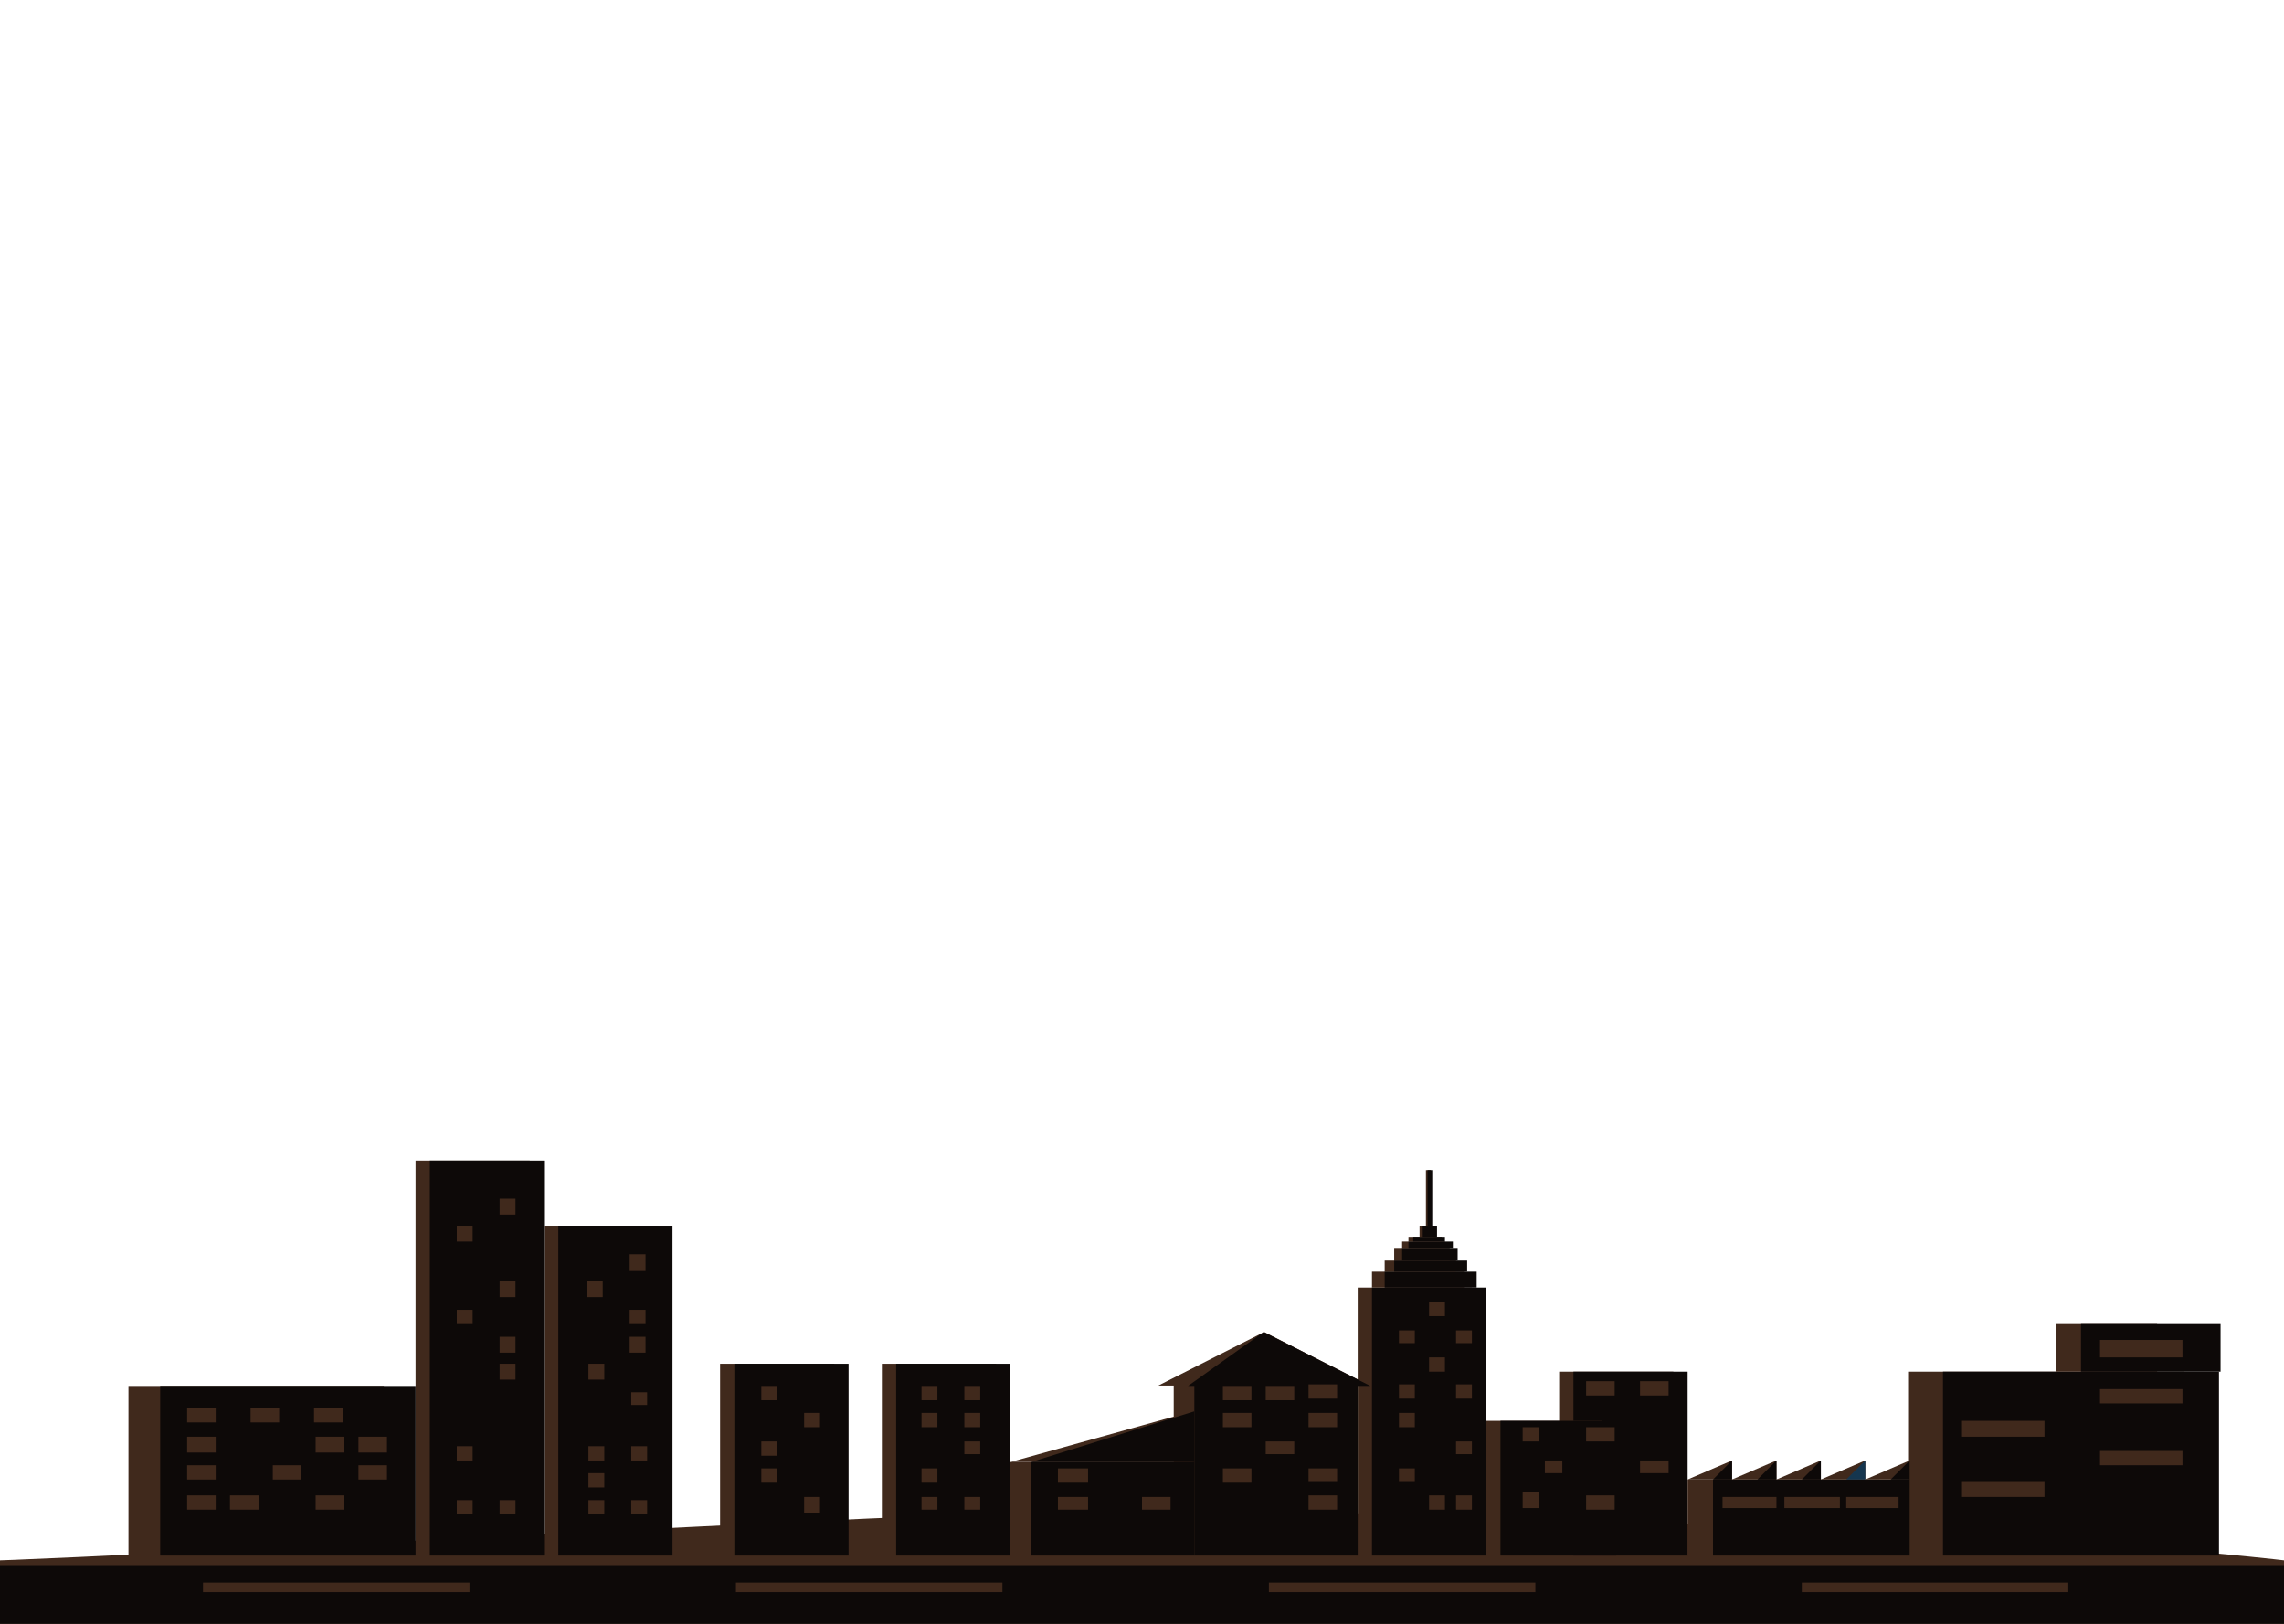 <svg width="1440" height="1024" viewBox="0 0 1440 1024" fill="none" xmlns="http://www.w3.org/2000/svg">
<path d="M0 984V1024H1440V984C1440 984 1312.5 968.541 1078 961.271C843.5 954 840 954 728.5 954C617 954 611.5 954 319.5 968.724C27.5 983.447 0 984 0 984Z" fill="#40291C"/>
<path d="M0 987C562.355 987 877.645 987 1440 987V1024H0V987Z" fill="#0D0908"/>
<rect x="983" y="865" width="72" height="116" fill="#40291C"/>
<rect x="992" y="865" width="72" height="116" fill="#0D0908"/>
<rect x="1203" y="865" width="174" height="116" fill="#40291C"/>
<rect x="1225" y="865" width="174" height="116" fill="#0D0908"/>
<rect x="1296" y="835" width="64" height="30" fill="#40291C"/>
<rect x="1312" y="835" width="88" height="30" fill="#0D0908"/>
<rect x="1064" y="933" width="121" height="48" fill="#40291C"/>
<rect x="1080" y="933" width="124" height="48" fill="#0D0908"/>
<rect x="937" y="896" width="73" height="85" fill="#40291C"/>
<rect x="946" y="896" width="73" height="85" fill="#0D0908"/>
<rect x="856" y="812" width="72" height="169" fill="#40291C"/>
<rect x="865" y="812" width="72" height="169" fill="#0D0908"/>
<rect x="740" y="873" width="103" height="108" fill="#40291C"/>
<rect x="753" y="873" width="103" height="108" fill="#0D0908"/>
<rect x="637" y="922" width="103" height="59" fill="#40291C"/>
<rect x="650" y="922" width="103" height="59" fill="#0D0908"/>
<rect x="556" y="860" width="72" height="121" fill="#40291C"/>
<rect x="565" y="860" width="72" height="121" fill="#0D0908"/>
<rect x="454" y="860" width="72" height="121" fill="#40291C"/>
<rect x="463" y="860" width="72" height="121" fill="#0D0908"/>
<rect x="343" y="773" width="72" height="208" fill="#40291C"/>
<rect x="352" y="773" width="72" height="208" fill="#0D0908"/>
<rect x="262" y="732" width="72" height="249" fill="#40291C"/>
<rect x="271" y="732" width="72" height="249" fill="#0D0908"/>
<rect x="81" y="874" width="161" height="107" fill="#40291C"/>
<rect x="101" y="874" width="161" height="107" fill="#0D0908"/>
<rect x="158" y="888" width="18" height="9" fill="#40291C"/>
<rect x="198" y="888" width="18" height="9" fill="#40291C"/>
<rect x="118" y="888" width="18" height="9" fill="#40291C"/>
<rect x="118" y="906" width="18" height="10" fill="#40291C"/>
<rect x="226" y="906" width="18" height="10" fill="#40291C"/>
<rect x="199" y="906" width="18" height="10" fill="#40291C"/>
<rect x="172" y="924" width="18" height="9" fill="#40291C"/>
<rect x="226" y="924" width="18" height="9" fill="#40291C"/>
<rect x="118" y="924" width="18" height="9" fill="#40291C"/>
<rect x="145" y="943" width="18" height="9" fill="#40291C"/>
<rect x="199" y="943" width="18" height="9" fill="#40291C"/>
<rect x="118" y="943" width="18" height="9" fill="#40291C"/>
<path d="M797 840L863.684 873.75H730.316L797 840Z" fill="#40291C"/>
<path d="M796.692 840L864 874H749L796.692 840Z" fill="#0D0908"/>
<path d="M752 890V922H637L752 890Z" fill="#40291C"/>
<path d="M753 890V922H650L753 890Z" fill="#0D0908"/>
<rect x="865" y="802" width="58" height="10" fill="#40291C"/>
<rect x="873" y="802" width="58" height="10" fill="#0D0908"/>
<rect x="873" y="795" width="45" height="7" fill="#40291C"/>
<rect x="879" y="795" width="46" height="7" fill="#0D0908"/>
<rect x="879" y="787" width="35" height="8" fill="#40291C"/>
<rect x="884" y="787" width="35" height="8" fill="#0D0908"/>
<rect x="884" y="783" width="27" height="4" fill="#40291C"/>
<rect x="888" y="783" width="28" height="4" fill="#0D0908"/>
<rect x="888" y="780" width="21" height="3" fill="#40291C"/>
<rect x="891" y="780" width="20" height="3" fill="#0D0908"/>
<rect x="895" y="773" width="9" height="7" fill="#40291C"/>
<rect x="897" y="773" width="9" height="7" fill="#0D0908"/>
<rect x="899" y="738" width="3" height="35" fill="#40291C"/>
<rect x="900" y="738" width="3" height="35" fill="#0D0908"/>
<rect x="1034" y="871" width="18" height="9" fill="#40291C"/>
<rect x="960" y="900" width="10" height="9" fill="#40291C"/>
<rect x="882" y="891" width="10" height="9" fill="#40291C"/>
<rect x="918" y="909" width="10" height="8" fill="#40291C"/>
<rect x="882" y="926" width="10" height="8" fill="#40291C"/>
<rect x="608" y="874" width="10" height="9" fill="#40291C"/>
<rect x="581" y="874" width="10" height="9" fill="#40291C"/>
<rect x="608" y="891" width="10" height="9" fill="#40291C"/>
<rect x="581" y="891" width="10" height="9" fill="#40291C"/>
<rect x="397" y="791" width="10" height="10" fill="#40291C"/>
<rect x="370" y="808" width="10" height="10" fill="#40291C"/>
<rect x="397" y="826" width="10" height="9" fill="#40291C"/>
<rect x="397" y="843" width="10" height="10" fill="#40291C"/>
<rect x="288" y="826" width="10" height="9" fill="#40291C"/>
<rect x="315" y="843" width="10" height="10" fill="#40291C"/>
<rect x="371" y="860" width="10" height="10" fill="#40291C"/>
<rect x="315" y="860" width="10" height="10" fill="#40291C"/>
<rect x="398" y="878" width="10" height="8" fill="#40291C"/>
<rect x="398" y="912" width="10" height="9" fill="#40291C"/>
<rect x="371" y="912" width="10" height="9" fill="#40291C"/>
<rect x="371" y="929" width="10" height="9" fill="#40291C"/>
<rect x="398" y="946" width="10" height="9" fill="#40291C"/>
<rect x="371" y="946" width="10" height="9" fill="#40291C"/>
<rect x="315" y="756" width="10" height="10" fill="#40291C"/>
<rect x="288" y="912" width="10" height="9" fill="#40291C"/>
<rect x="315" y="946" width="10" height="9" fill="#40291C"/>
<rect x="288" y="773" width="10" height="10" fill="#40291C"/>
<rect x="315" y="808" width="10" height="10" fill="#40291C"/>
<rect x="288" y="946" width="10" height="9" fill="#40291C"/>
<rect x="480" y="874" width="10" height="9" fill="#40291C"/>
<rect x="507" y="891" width="10" height="9" fill="#40291C"/>
<rect x="480" y="909" width="10" height="9" fill="#40291C"/>
<rect x="480" y="926" width="10" height="9" fill="#40291C"/>
<rect x="507" y="944" width="10" height="10" fill="#40291C"/>
<rect x="608" y="909" width="10" height="8" fill="#40291C"/>
<rect x="581" y="926" width="10" height="9" fill="#40291C"/>
<rect x="608" y="944" width="10" height="8" fill="#40291C"/>
<rect x="581" y="944" width="10" height="8" fill="#40291C"/>
<rect x="918" y="943" width="10" height="9" fill="#40291C"/>
<rect x="901" y="943" width="10" height="9" fill="#40291C"/>
<rect x="464" y="998" width="168" height="6" fill="#40291C"/>
<rect x="128" y="998" width="168" height="6" fill="#40291C"/>
<rect x="800" y="998" width="168" height="6" fill="#40291C"/>
<rect x="1136" y="998" width="168" height="6" fill="#40291C"/>
<rect x="918" y="873" width="10" height="9" fill="#40291C"/>
<rect x="882" y="873" width="10" height="9" fill="#40291C"/>
<rect x="901" y="856" width="10" height="9" fill="#40291C"/>
<rect x="918" y="839" width="10" height="8" fill="#40291C"/>
<rect x="882" y="839" width="10" height="8" fill="#40291C"/>
<rect x="901" y="821" width="10" height="9" fill="#40291C"/>
<rect x="960" y="941" width="10" height="10" fill="#40291C"/>
<rect x="974" y="921" width="11" height="8" fill="#40291C"/>
<rect x="1000" y="871" width="18" height="9" fill="#40291C"/>
<rect x="1034" y="921" width="18" height="8" fill="#40291C"/>
<rect x="1086" y="944" width="34" height="7" fill="#40291C"/>
<rect x="1125" y="944" width="35" height="7" fill="#40291C"/>
<rect x="1164" y="944" width="33" height="7" fill="#40291C"/>
<rect x="1324" y="876" width="52" height="9" fill="#40291C"/>
<rect x="1324" y="845" width="52" height="11" fill="#40291C"/>
<rect x="1237" y="896" width="52" height="10" fill="#40291C"/>
<rect x="1324" y="915" width="52" height="9" fill="#40291C"/>
<rect x="1237" y="934" width="52" height="10" fill="#40291C"/>
<rect x="1000" y="900" width="18" height="9" fill="#40291C"/>
<rect x="825" y="943" width="18" height="9" fill="#40291C"/>
<rect x="825" y="926" width="18" height="8" fill="#40291C"/>
<rect x="771" y="926" width="18" height="9" fill="#40291C"/>
<rect x="667" y="926" width="19" height="9" fill="#40291C"/>
<rect x="720" y="944" width="18" height="8" fill="#40291C"/>
<rect x="667" y="944" width="19" height="8" fill="#40291C"/>
<rect x="798" y="909" width="18" height="8" fill="#40291C"/>
<rect x="825" y="891" width="18" height="9" fill="#40291C"/>
<rect x="771" y="891" width="18" height="9" fill="#40291C"/>
<rect x="825" y="873" width="18" height="9" fill="#40291C"/>
<rect x="798" y="874" width="18" height="9" fill="#40291C"/>
<rect x="771" y="874" width="18" height="9" fill="#40291C"/>
<rect x="1000" y="943" width="18" height="9" fill="#40291C"/>
<path d="M1092 921V933H1064L1092 921Z" fill="#40291C"/>
<path d="M1092 921V933H1080L1092 921Z" fill="#0D0908"/>
<path d="M1120 921V933H1092L1120 921Z" fill="#40291C"/>
<path d="M1120 921V933H1108L1120 921Z" fill="#0D0908"/>
<path d="M1148 921V933H1120L1148 921Z" fill="#40291C"/>
<path d="M1148 921V933H1136L1148 921Z" fill="#0D0908"/>
<path d="M1176 921V933H1148L1176 921Z" fill="#40291C"/>
<path d="M1176 921V933H1164L1176 921Z" fill="#15364F"/>
<path d="M1204 921V933H1176L1204 921Z" fill="#40291C"/>
<path d="M1204 921V933H1192L1204 921Z" fill="#0D0908"/>
</svg>
